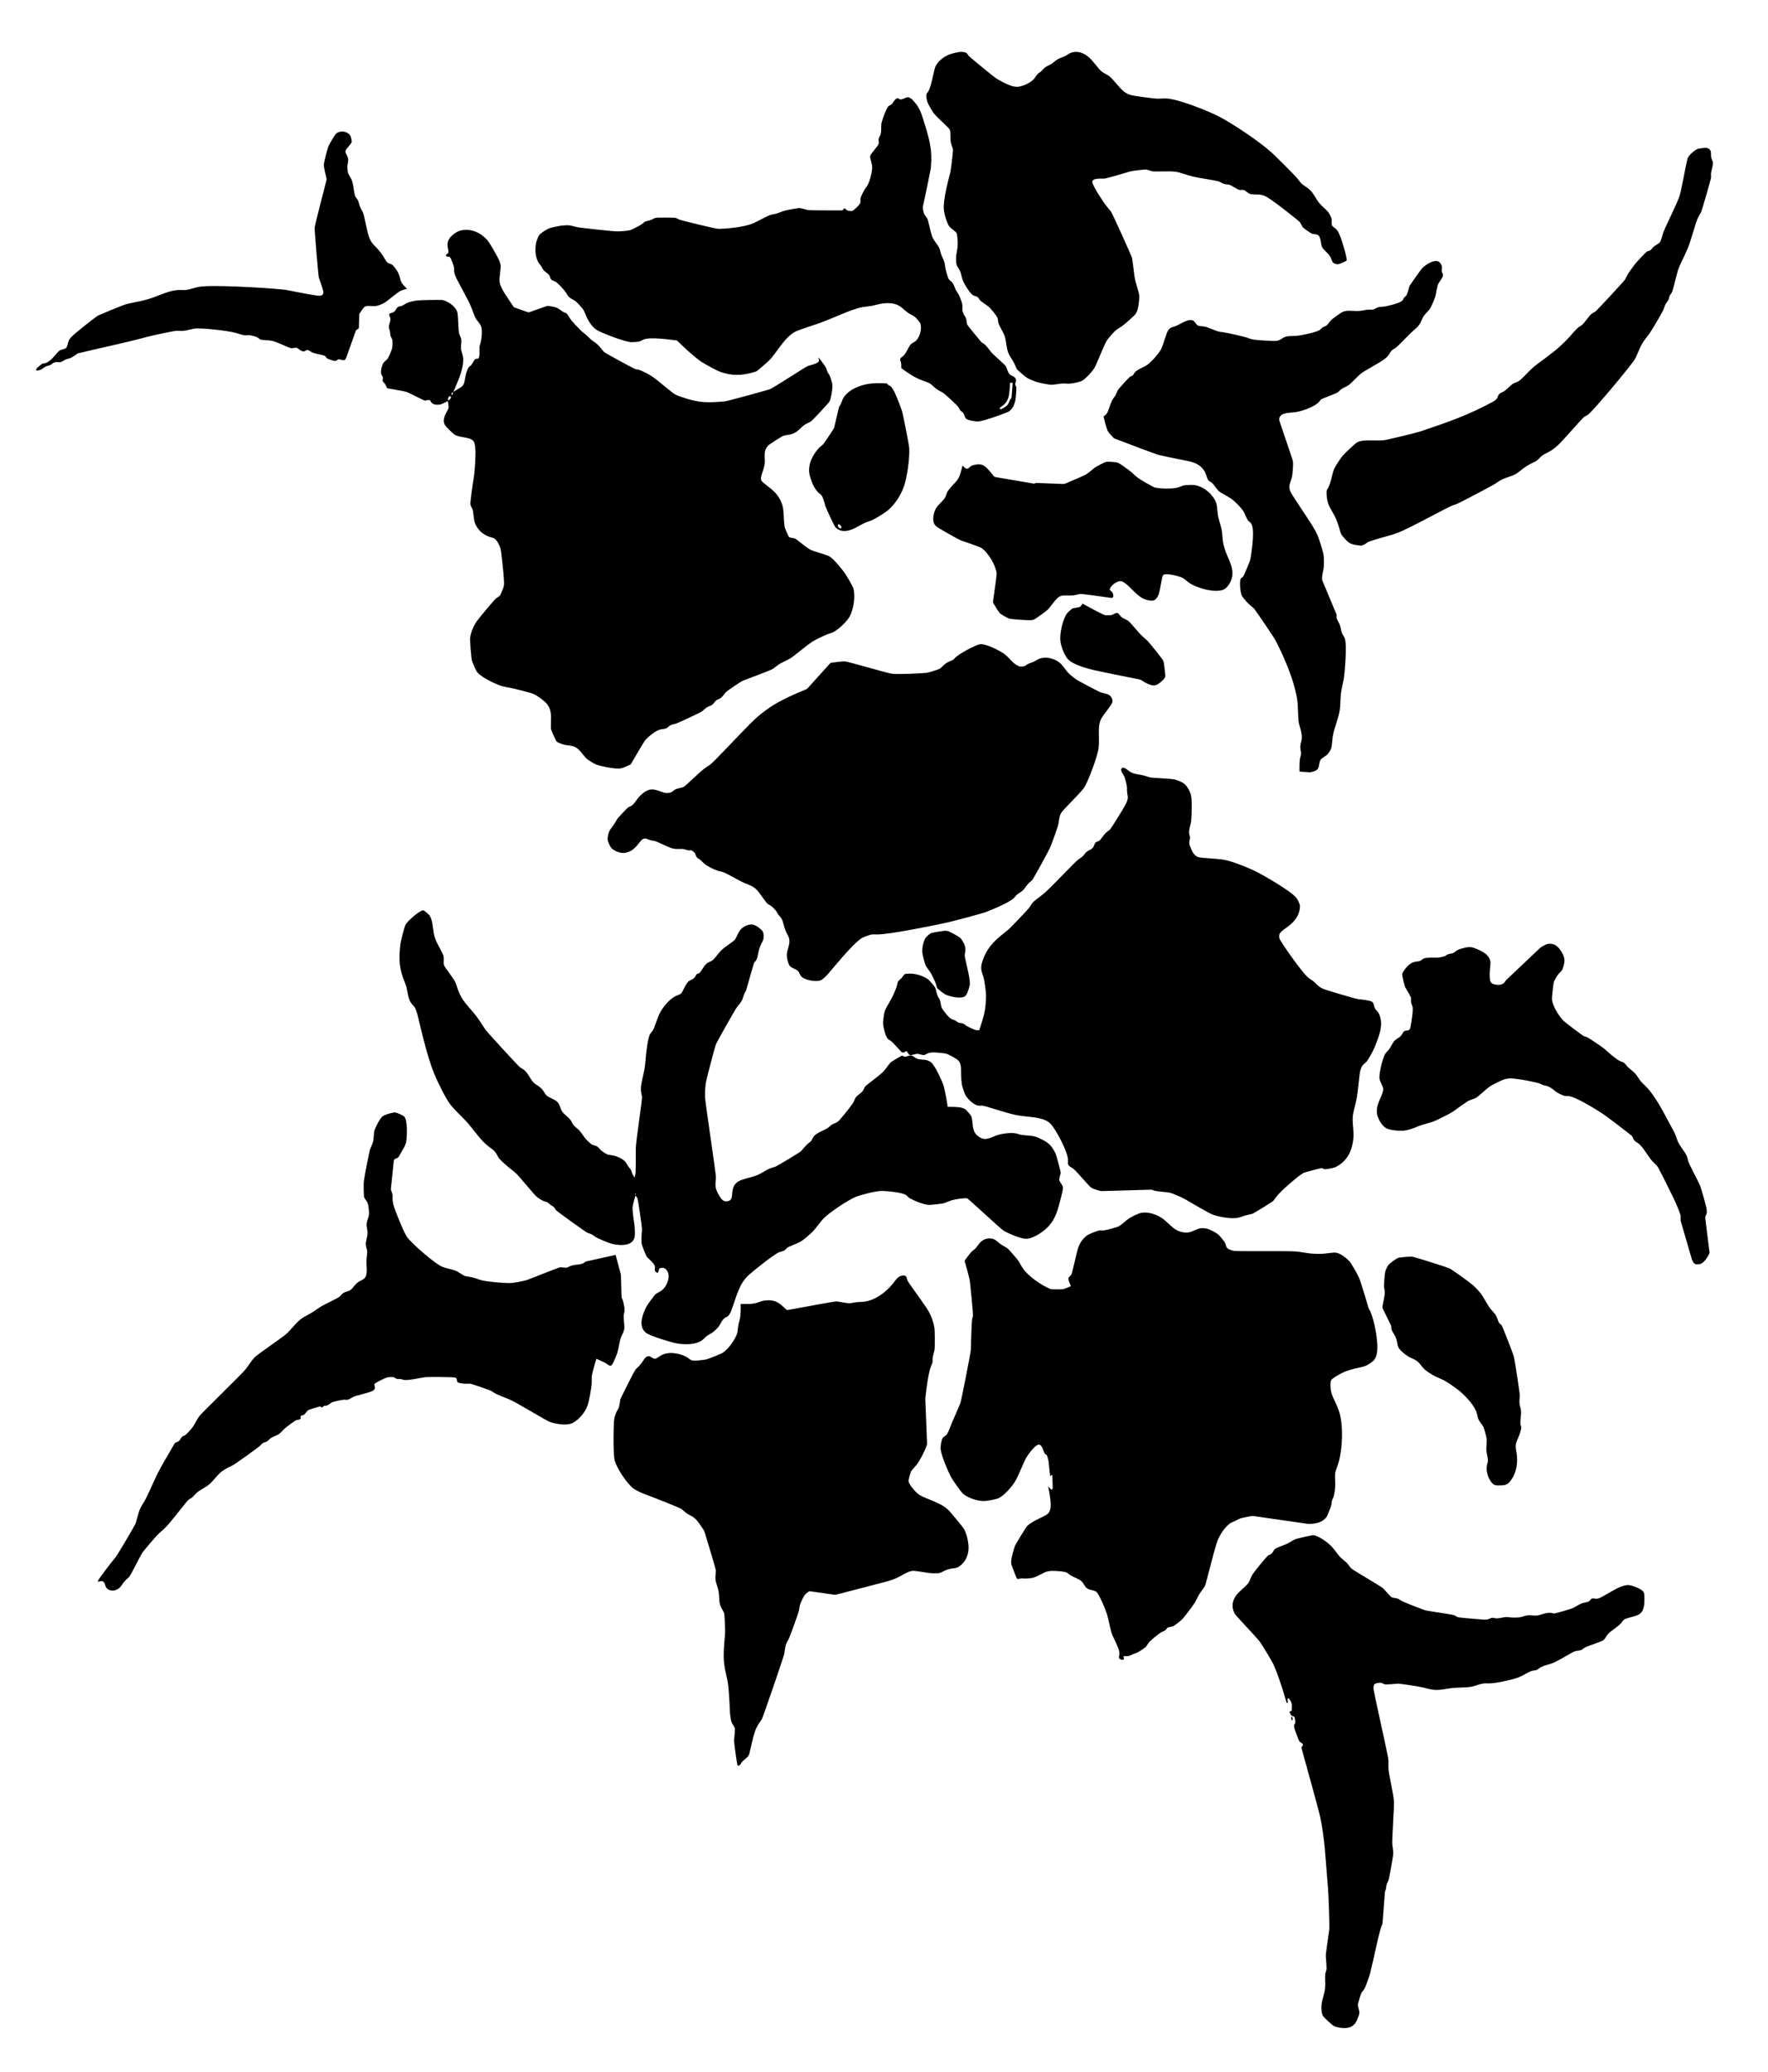 <svg id="Layer_1" xmlns="http://www.w3.org/2000/svg" viewBox="0 0 170.667 200">
    <path d="M93.606 95.114c.026-.108.02-.273 0-.446-.102-.873-.51-2.275-.48-2.485.056-.362.117-.623-.03-.994-.084-.213-.273-.52-.404-.65-.11-.11-.937-.576-1.125-.634-.082-.025-.154-.042-.24-.053-.15-.02-1.303.163-1.447.228-.134.062-.476.36-.545.476-.216.364-.34.973-.3 1.407.026.262.248 1.1.335 1.265.112.212.25.35.402.576.165.247.507.962.583 1.216.042.142.056.248.105.35.04.087.68.59.826.65.393.166 1.396.427 1.828.177.218-.127.362-.548.492-1.083z"/>
    <path d="M33.44 34.48l.923-2.587.28-.21.033-1.245c.003-.114.01-.137.075-.23.397-.577.376-.7.987-.67.185.01.384.022.577 0 .16-.018.7-.232.843-.334.46-.327 1.288-1.04 1.547-1.142.265-.105.585-.186.585-.186s-.325-.294-.498-.552c-.153-.228-.195-.604-.3-.88-.08-.21-.477-.812-.702-.93-.113-.06-.246-.072-.35-.142-.11-.07-.19-.203-.265-.334-.07-.12-.134-.236-.21-.35-.72-1.073-1.06-.958-1.372-1.9-.227-.682-.403-1.936-.562-2.284-.11-.243-.258-.46-.333-.703-.078-.25-.073-.37-.228-.597-.055-.078-.113-.138-.16-.21-.107-.173-.17-.975-.298-1.442-.035-.127-.083-.242-.14-.35-.088-.162-.196-.31-.265-.475-.054-.132-.097-.603-.07-.777.063-.41.15-.55-.053-.963-.102-.21-.17-.284-.123-.446.06-.208.5-.583.59-.833.025-.074-.09-.58-.15-.655-.31-.386-.94-.495-1.353-.158-.097.08-.635.967-.756 1.248-.1.236-.447 1.643-.438 1.786.018.302.158.838.253 1.254.025.11.025.136-.003.246-.386 1.51-1.043 4.02-1.13 4.54-.027.17.354 4.722.407 4.852.182.446.448 1.306.436 1.41-.027.238-.136.3-.386.323-.162.014-1.986-.314-3.094-.545-.75-.156-6.32-.498-8.07-.37-.218.017-.43.04-.647.09-.363.08-.738.23-1.09.263-.195.02-.383 0-.576 0-1.02.01-1.968.547-2.975.862-.705.22-1.428.322-2.145.492-.268.064-2.66 1.038-2.847 1.16-.19.123-2.09 1.59-2.496 2.02-.11.118-.202.235-.264.388-.106.265-.11.552-.264.685-.13.113-.37.12-.562.21-.18.086-.507.54-.79.825-.106.108-.413.35-.58.407-.104.033-.208.023-.317.052-.093.025-.56.426-.598.515-.03.066-.035.124 0 .153.042.035.333-.02.457-.088.185-.1.318-.248.492-.316.11-.044.24-.054.35-.105.285-.13.285-.267.598-.298.152-.015.304.033.446 0 .17-.04.327-.193.503-.264.11-.044.227-.055.342-.092.18-.06.357-.18.528-.29.054-.033.108-.066.153-.112.06-.062.078-.07.19-.098 2.217-.54 4.412-.98 6.66-1.587.664-.18 2.602-.578 2.823-.58.232-.004.45.017.668 0 .344-.03.69-.155 1.06-.212.55-.085 3.167.186 3.988.422.32.092.67.233.982.23.09-.002.17-.017.263-.02.155-.002.696.14.818.216.107.067.168.14.258.19.18.094.753.057 1.213.157.458.1 1.643.707 1.832.703.19-.004.37-.084.516-.035.165.056.448.415.734.328.15-.046.156-.148.332-.116.117.02.225.128.372.205.314.165 1.14.257 1.29.375.075.057.095.135.177.21.074.07.7.28.79.265.06-.01.107-.03.153-.063.044-.03.086-.072.142-.088.167-.047.46.122.596.065.045-.018.075-.06.104-.1.044-.055.053-.073.09-.18z"/>
    <path d="M72.042 95.53l.72-2.497c.033-.11.043-.128.108-.185.29-.255.286-.814.42-1.237.233-.736.47-.767.422-1.35-.027-.326-.106-.427-.457-.705-.422-.334-.787-.422-1.34-.148-.202.1-.398.274-.54.482-.184.267-.25.57-.422.807-.153.21-.908.632-1.336 1.054-.323.32-.623.808-.86.968-.194.13-.424.18-.6.35-.25.248-.526.812-.667.88-.086.04-.185.05-.246.105-.06.055-.082.157-.14.246-.075.113-.224.217-.352.28-.09.044-.17.072-.246.123-.1.068-.324.386-.422.598-.113.245-.26.54-.35.616-.11.092-.258.13-.413.194-.67.28-1.352 1.12-1.66 1.757-.26.532-.484 1.392-.65 1.617-.082.11-.18.203-.247.316-.24.405-.39 1.872-.404 2.04-.044.46-.07.9-.142 1.335-.088.53-.383 1.517-.352 2.06.013.223.07.423.105.64.042.258-.592 4.32-.597 4.954-.006.755.01 2.258-.035 2.48-.036.18-.083.37-.083.37s-.11-.155-.177-.286c-.113-.218-.114-.374-.2-.503-.038-.055-.09-.107-.14-.166-.13-.158-.23-.376-.348-.532-.236-.31-.788-.563-1.23-.65-.173-.034-.332-.04-.492-.088-.146-.042-.544-.294-.668-.422-.215-.222-.275-.34-.492-.422-.115-.043-.237-.06-.35-.105-.106-.042-.593-.505-.722-.685-.195-.274-.398-.584-.598-.773-.173-.164-.382-.298-.507-.473-.087-.122-.134-.264-.216-.392-.198-.31-.653-.577-.858-.893-.17-.26-.204-.58-.37-.81-.09-.124-.25-.245-.42-.333-.24-.123-.588-.275-.704-.387-.136-.13-.213-.31-.333-.478-.09-.125-.205-.244-.327-.34-.19-.15-.4-.25-.57-.412-.26-.242-.453-.677-.7-.99-.21-.267-.356-.336-.636-.504-.127-.076-3.188-3.41-3.34-3.638-.346-.52-.652-1.02-1.018-1.476-.686-.853-1.26-1.313-1.635-2.373-.09-.25-.145-.5-.264-.74-.256-.517-1.04-1.447-1.09-1.65-.065-.276.017-.55-.034-.845-.044-.257-.568-1.085-.79-1.652-.078-.195-.124-.388-.16-.598-.124-.742-.1-1.188-.403-1.687-.067-.11-.526-.49-.597-.493-.375-.02-1.523 1.036-1.723 1.372-.08.132-.454 1.554-.492 1.863-.132 1.082-.17 2.055.212 3.163.13.373.3.723.387 1.09.107.454.142 1.026.42 1.44.103.152.247.273.352.423.09.13.242.556.316.88.295 1.282.92 3.913 1.53 5.43.364.906 1.142 2.482 1.598 3.074.44.572 1.092 1.13 1.634 1.74.685.77 1.283 1.74 2.11 2.355.294.22.47.315.65.58.105.157.175.33.28.492.092.142.805.798 1.154 1.062.15.113.29.22.427.343.476.424 1.695 2 2.11 2.355.188.162.524.364.703.422.113.037.232.06.334.123.1.06.183.16.28.228.076.054.16.09.23.142.126.092.204.23.298.37.07.1 2.888 2.133 3.023 2.178.148.05.29.088.422.158.124.066.24.16.363.247.166.116 1.28.588 1.535.65.886.215 2.075.254 2.25-.685.036-.194.012-.95-.04-1.234-.096-.535-.195-1.424-.17-1.593.07-.497.29-1.147.29-1.147s.098.142.184.283c.056.09.457 2.86.44 3.03-.05.457-.07 1.05-.036 1.335.02.167.422 1.187.51 1.293.073.09.747.65.773.914.02.203-.09.397.122.562.053.04.117.056.153.035.085-.05.077-.292.164-.388.06-.068.313-.094.398-.07.262.072.45.404.48.675.065.57-.307 1.24-.668 1.504-.184.135-.394.22-.58.352-.108.076-.83 1.07-.93 1.283-.38.788-.737 1.835-.036 2.425.454.383 2.68.985 2.847 1.02.84.172 2.1.214 2.743-.388.075-.07.135-.144.21-.21.163-.144.39-.254.6-.388.188-.12.583-.496.684-.65.18-.274.3-.637.615-.826.083-.05.172-.078.246-.14.078-.066.14-.17.197-.262.06-.097.07-.12.11-.227.593-1.616.748-2.542 1.644-3.432.19-.19 2.513-2.097 3.04-2.267.178-.057.367-.086.49-.175.08-.057.136-.14.212-.21.168-.158.847-.37 1.248-.58.373-.197 1.05-.802 1.283-1.055.36-.388.636-.828.984-1.195.64-.673 2.475-1.846 3.163-2.126.355-.146 1.743-.526 2.42-.556.315-.014 2.054.116 2.43.414.08.062.137.14.212.21.098.093.824.434 1.125.528.288.09.53.162.808.193.187.02 1.358-.114 1.535-.177.21-.074.393-.168.615-.24.487-.156 1.332-.255 1.564-.217.13.022 3.06 2.8 3.56 3.146.083.057 1.59.818 2.238.756.74-.07 1.688-.78 2.067-1.195.704-.773.902-1.586 1.23-2.882.047-.184.188-.7.158-.9-.034-.222-.292-.47-.35-.688-.026-.09.086-.428.14-.682.02-.092-.42-1.736-.51-1.912-.367-.714-.642-1.015-1.397-1.368-.192-.09-.383-.185-.598-.243-.46-.124-1.033-.08-1.467-.2-.098-.026-.19-.062-.287-.087-.52-.134-1.51.018-1.98.198-.767.293-1.114.56-1.81-.004-.168-.137-.277-.304-.35-.527-.14-.424-.098-.98-.228-1.318-.046-.12-.455-.604-.58-.686-.14-.093-.355-.167-.562-.193-.418-.053-1.137-.044-1.137-.044s-.214-1.435-.427-2.134c-.064-.208-.755-1.81-1.178-2.162-.113-.094-.263-.17-.422-.21-.305-.08-.66-.03-.914-.142-.46-.2-.42-.4-.862-.274-.116.033-.24.084-.333.08-.105-.003-.174-.076-.263-.104-.053-.017-1.05.58-1.142.685-.286.323-.438.623-.72.896-.504.488-1.636 1.263-1.74 1.442-.084.142-.127.293-.23.422-.15.19-.433.33-.597.527-.123.15-.18.33-.267.515-.087.183-.827 1.127-1.24 1.602-.107.125-.205.243-.337.327-.165.105-.385.156-.545.264-.097.065-.172.15-.264.228-.344.288-1.197.527-1.458.897-.092.13-.142.295-.246.422-.077.094-.185.167-.282.248-.264.218-.456.493-.7.752-.11.114-2.353 1.465-2.515 1.513-.156.046-.306.082-.457.14-.363.142-.73.417-1.125.6-1.043.48-2.223.345-2.477 1.387-.15.614.054 1.118-.56 1.195-.404.05-.62-.28-.83-.668-.365-.68-.307-.84-.245-1.608.027-.334-1.04-7.2-1.054-7.845-.01-.433.018-.84.07-1.257.04-.32.852-3.433.984-3.772.108-.276 1.845-3.353 2.003-3.55.206-.25.458-.574.546-.772.007-.016.172-.587.29-.755.055-.082.065-.103.096-.212zm-10.667 19.7v.07h-.07v-.07h.07z"/>
    <path d="M78.312 153.63l2.192.315c.113.016.138.015.248-.013 1.445-.365 2.978-.788 4.326-1.125.474-.118 1.06-.287 1.384-.432.66-.297 1.153-.68 1.62-.732.175-.02 1.063.12 1.614.21.243.04.905.033 1.037-.01.24-.08.447-.24.73-.323.665-.197.756-.065 1.09-.28.73-.476 1.01-1.293.936-2.084-.056-.583-.208-1.158-.446-1.573-.124-.215-1.373-1.718-1.56-1.877-.26-.22-.516-.39-.806-.53-1.646-.793-1.876-.572-2.695-1.653-.132-.174-.255-.395-.28-.534-.02-.097.19-.872.263-.978.146-.213.333-.378.51-.598.313-.39.766-1.276.976-1.86.04-.107.042-.132.038-.246l-.166-4.172c-.005-.114-.003-.14.01-.252.088-.72.27-2.378.565-3.066.048-.115.105-.223.122-.328.014-.088 0-.173 0-.263 0-.2.12-.585.193-.92.04-.19.036-1.85-.008-2.1-.105-.603-.318-1.27-.766-1.943-.618-.93-1.83-2.535-1.862-2.706-.047-.25-.11-.497-.482-.422-.443.09-.594.393-.942.826-.647.805-1.654 1.485-2.46 1.652-.42.087-.863.058-1.23.123-.125.022-.242.055-.36.07-.27.036-.853-.116-1.338-.176-.144-.017-3.125.54-4.685.825-.11.02-.132.014-.214-.066-.623-.614-1.01-.872-1.663-.865-.22.002-.488.023-.703.088-.132.04-.245.097-.387.14-.154.05-.343.082-.518.106-.113.015-.138.017-.252.017h-.847s.024.723-.035 1.195c-.045.372-.143.588-.192.88-.1.593-.037.647-.21 1.018-.305.65-.822 1.294-1.284 1.617-.154.107-1.406.61-1.617.65-.267.05-1.158.167-1.378.088-.156-.055-.273-.178-.43-.277-.506-.323-1.273-.466-1.756-.426-.22.02-.49.075-.655.158-.287.144-.59.406-.716.395-.298-.025-.4-.308-.715-.237-.226.05-.37.362-.61.685-.182.244-.364.394-.545.58-.1.102-1.455 2.782-1.476 2.917-.05.312-.105.706-.177.844-.027.052-.06.1-.09.15-.118.194-.255.557-.314.833-.077.354-.126 3.43.034 4.025.208.774 1.163 2.22 1.808 2.72.168.132.73.413 1.084.543 1.182.433 3.465 1.357 3.575 1.447.157.128.288.268.458.387.21.146.482.258.703.42.36.265.617.698.897 1.108.042.062.086.125.115.194.04.094.047.117.08.226.36 1.2 1.055 3.465 1.053 3.61-.004.305-.072.577-.035.876.043.346.227.728.3 1.14.073.424.026.88.14 1.264.04.132.097.255.158.37.08.15.166.285.228.438.048.118.125 1.674.098 1.985-.085.987-.203 2.06-.08 3 .077.587.248 1.16.35 1.764.073.423.158 1.74.188 2.628.014.395.1 1 .164 1.15.096.228.253.393.316.592.036.112-.024.684-.07 1.17-.017.18.28 2.327.334 2.404.04.06.14.056.23-.018.058-.05.09-.133.14-.21.165-.26.537-.454.685-.686.056-.086.08-.178.106-.28.163-.654.378-1.824.668-2.426.14-.29.338-.554.527-.844.094-.143 2.138-6.108 2.163-6.31.04-.335.094-.727.176-.93.054-.14.13-.263.21-.404.128-.23 1.004-2.65 1.037-2.865.024-.158.035-.3.07-.457.042-.186.366-.87.475-1.002.092-.11.19-.196.316-.28.038-.026.078-.052.12-.067.063-.016.082-.016.194 0z"/>
    <path d="M60 125.18l-.066-2.147-.51-1.89-2.776.615c-.11.025-.13.034-.2.094-.322.286-.878.17-1.364.355-.135.05-.246.127-.363.158-.13.035-.384-.016-.592-.035-.16-.015-2.167.833-3.297 1.248-.23.085-1.302.28-1.558.282-.697.01-2.327-.132-2.835-.282-.377-.11-.646-.246-1.09-.316-.15-.024-.29-.03-.422-.07-.28-.083-.52-.31-.808-.457-.36-.185-.944-.267-1.37-.422-.767-.278-3.106-2.378-3.463-2.9-.316-.46-1.125-2.5-1.248-2.9-.08-.26-.142-.546-.14-.778 0-.114.012-.23 0-.342-.01-.08-.073-.335-.126-.433-.046-.084-.05-.106-.038-.22l.273-2.618c.012-.113.017-.13.05-.172.023-.03.053-.057.086-.077.08-.05.176-.06.247-.105.084-.054.135-.156.193-.264.354-.65.557-.873.633-1.336.087-.534.13-2.075-.21-2.39-.153-.14-.707-.37-.862-.387-.185-.02-.988.19-1.23.388-.29.24-.74 1.21-.772 1.353-.083.355-.045.705-.123 1.038-.058.248-.18.486-.28.738-.085.21-.534 2.48-.616 3.116-.037.278-.01 1.496.034 1.583.093.184.247.327.334.538.072.175.16.875.123 1.137-.034.24-.167.488-.21.737-.025.144-.02.29 0 .432.023.168.067.334.07.505.012.57-.244.862-.14 1.372.027.138.084.263.104.4.028.193-.026.45-.05.69-.096.935.244 1.775-.372 2.108-.364.197-.476.207-.808.598-.14.165-.28.354-.422.44-.194.117-.454.133-.633.245-.13.082-.218.215-.334.333-.172.174-1.282.654-1.903 1.025-.228.137-.425.294-.646.435-.77.494-.964.472-1.494.967-.372.348-.685.773-1.072 1.142-.42.4-2.858 2.03-3.127 2.32-.326.348-.557.746-.86 1.14-.36.467-4.324 4.29-4.518 4.588-.193.297-.336.595-.545.93-.12.193-.688.813-.79.862-.1.048-.204.072-.282.14-.118.105-.18.313-.316.423-.07.057-.162.088-.25.117-.107.037-.126.052-.183.15-.556.958-1.333 2.267-1.637 2.89-.46.94-.94 2.13-1.323 2.765-.122.203-.252.394-.35.598-.115.235-.287.93-.423 1.406-.046.16-1.758 3.063-1.92 3.254-.47.557-1.652 2.13-1.7 2.264-.09.25.03.102.3.07.08-.01.215.054.26.122.093.136.117.37.213.51.203.3.634.35.93.23.462-.188.492-.398.774-.757.143-.182.33-.323.492-.492.19-.196.807-1.504 1.248-2.284.11-.194 1.375-1.68 1.617-1.898.316-.285.634-.552.932-.896.693-.8 1.83-2.326 2.003-2.425.082-.047.167-.084.246-.14.157-.113.296-.303.458-.458.303-.29.806-.502 1.177-.792.41-.32.775-.884 1.213-1.248.35-.29.752-.462 1.16-.668.24-.122 2.523-1.765 2.636-1.898.067-.08.128-.158.21-.21.123-.08.295-.1.423-.177.105-.062.18-.16.28-.246.14-.117.328-.212.493-.28.39-.16.41-.16.86-.648.15-.163 1.083-.85 1.188-.875.174-.04.405-.052.435-.173.016-.064-.024-.163-.003-.217.02-.053.152-.063.248-.095.145-.048.265-.276.434-.453.06-.064 1.158-.408 1.212-.38.036.018.142.1.206.08.045-.014.066-.082.107-.118.06-.052.183-.033.284-.046.105-.014.332-.19.512-.31.098-.065 1.032-.272 1.188-.264.125.007.238.023.347 0 .158-.034.31-.15.48-.24.325-.176 1.243-.34 1.78-.55.24-.096.398-.2.362-.42-.042-.257-.108-.278.06-.39.26-.174.894-.483 1.14-.555.145-.043.575-.046.656-.004.097.05.183.134.29.155.086.017.187-.01.29 0 .114.01.23.065.345.09.09.018.174.018.26.015.553-.02 1.15-.18 1.8-.273.273-.04 2.65-.017 2.84.027.083.02.16.04.2.105.052.088.03.258.093.34.067.086.48.14.635.152.202.015.375-.006.566 0 .143.005 1.953.627 2.096.72.073.05.14.096.21.142.406.255 1.006.436 1.565.685.735.328 3.54 2.053 3.884 2.163.594.19 1.613.372 2.166.083.67-.35 1.238-1.093 1.454-1.735.106-.315.382-1.706.387-2.19.002-.173-.018-.325 0-.533.038-.435.444-1.736.444-1.736s.41.176.665.296c.137.064.23.112.316.176.257.19.39.284.528.105.107-.14.445-.905.527-1.195.156-.553.193-1.07.35-1.476.102-.258.252-.47.3-.75.062-.363-.097-1.068-.035-1.443.02-.115.058-.213.07-.337.024-.24-.076-.714-.158-.984-.018-.058-.04-.122-.073-.176-.04-.072-.046-.092-.05-.206z"/>
    <path d="M133.457 185.647l.227-2.946c.01-.113.014-.134.055-.215.03-.06.048-.127.06-.19.016-.097.015-.187.034-.282.037-.187.128-.338.188-.467.07-.15.45-2.243.462-2.543.015-.39-.017-.42-.08-.936-.055-.453.197-3.587.15-4.233-.06-.782-.504-2.57-.526-3.138-.01-.264.01-.514 0-.787-.013-.412-1.45-6.616-1.44-6.926.008-.33.025-.445.385-.513.41-.077.423.03.704.124.11.037.776-.026 1.25-.063.186-.013 2.13.283 2.486.38.648.176 1.024.268 1.658.203.367-.037.755-.125 1.148-.164.624-.063 1.362-.024 1.846-.128.43-.093.833-.286 1.22-.316.152-.012.302 0 .46 0 .783-.005 2.58-.426 3.08-.685.363-.188.886-.49 1.053-.526.17-.037.35-.036.492-.105.077-.04.143-.1.224-.156.12-.082.27-.153.42-.21.305-.116.6-.17.893-.29.677-.278 1.884-1.075 2.153-1.137.232-.053.464-.053.633-.14.087-.046.157-.116.246-.177.27-.186 1.634-.583 1.827-.738.2-.16.258-.376.457-.598.3-.333.915-.678 1.214-1.004.14-.15.21-.298.362-.406.204-.143.982-.274 1.344-.448.582-.28.615-1.01.594-1.787-.01-.387-.066-.474-.387-.68-.19-.12-.738-.36-1.11-.403-.23-.027-.59.08-.787.158-.55.215-1.33.73-1.898 1.02-.144.072-.28.132-.422.14-.173.01-.355-.062-.47-.018-.105.04-.153.182-.268.264-.102.073-.408.115-.633.177-.195.054-.56.278-.88.457-.162.09-1.784.56-1.88.545-.108-.02-.192-.06-.315-.07-.18-.017-.478.035-.72.104-.218.062-.4.136-.6.158-.287.032-.61-.045-.89-.018-.25.025-.468.133-.742.186-.224.043-.746.046-1.035.006-.078-.01-.15-.024-.23-.026-.3-.008-.7.144-1.02.125-.175-.01-.327-.07-.457-.045-.096.02-.18.085-.3.123-.087.028-.194.04-.294.046-.115.005-.14.004-.254-.005-.812-.068-2.317-.182-2.433-.236-.103-.05-.19-.108-.288-.16-.208-.107-1.772-.3-2.77-.48-.21-.038-2.2-.826-2.38-.942-.11-.073-.218-.148-.333-.193-.2-.08-.42-.07-.598-.14-.095-.04-.51-.526-.808-.845-.19-.203-2.97-1.785-3.128-1.968-.13-.152-.228-.322-.37-.475-.172-.185-.41-.345-.612-.543-.34-.332-.587-.773-.9-1.09-.455-.466-1.3-1.03-1.738-1.073-.133-.012-1.64.327-1.793.405-.32.163-.583.362-.914.492-.354.14-.944.36-1.018.44-.135.14-.198.345-.334.456-.083.068-.194.1-.3.158-.155.087-1.407 1.617-1.577 1.93-.13.24-.195.5-.337.725-.18.284-.906.818-1.177 1.195-.422.585-.468 1.155-.158 1.757.13.25 1.592 1.726 2.39 2.67.175.208 1.205 1.907 1.353 2.233.242.53.573 1.425.827 2.232.207.66.46 1.51.46 1.51s.04 0 .065-.016c.073-.045.005-.227.01-.337.004-.097.052-.114.093-.104.06.013.28.358.302.468.06.314 0 .762 0 .762s-.108 0-.158.018c-.1.037.074.357.157.42.087.07.205.058.267.124.028.03.127.448.084.586-.02.064-.068.123-.09.18-.078.204.14.696.233.97.095.276.22.6.3.672.082.077.31.153.297.316-.005.056-.053.11-.092.155-.053.062-.056.08-.026.19.608 2.21 1.652 5.942 1.797 6.637.466 2.24.486 3.912.745 6.83.065.735.16 3.737.126 3.993-.114.85-.35 2.322-.337 2.555.025.473.095 1.166.06 1.327-.024.11-.068.208-.094.32-.08.34.01.904-.035 1.42-.053.602-.305 1.184-.35 1.67-.034.358.015.848.157 1.07.093.143.86.857 1.002.93.467.244 1.37.345 1.827.018.327-.235.424-.488.58-.914.04-.106.076-.2.088-.295.03-.244-.115-.52-.14-.823-.01-.112.29-1.093.368-1.202.082-.115.168-.203.246-.316.096-.142.46-1.118.56-1.512.387-1.498.716-3.314 1.047-4.4.025-.08.05-.16.09-.234.054-.1.06-.124.07-.237z"/>
    <polygon points="124.677 166.055 124.783 166.055 124.748 165.738 124.642 165.738 124.642 165.984 124.677 165.984 124.677 166.055"/>
    <path d="M106.477 114.98l4.6-.133c.114-.003.13 0 .176.028.033.02.07.034.108.046.413.13 1.06.12 1.577.22.2.04 1.125.433 1.406.6.868.51 2.404 1.392 2.67 1.493.582.22 1.82.48 2.532.316.228-.054.45-.15.667-.212.22-.064.44-.096.668-.158.143-.04 1.954-1.163 2.04-1.265.114-.138.202-.277.315-.422.454-.58 2.064-1.96 2.566-2.25.14-.08 1.717-.498 1.794-.474.098.03.18.08.28.104.1.024.87-.122 1.02-.193.783-.37 1.328-1.034 1.564-1.844.16-.55.22-.922.193-1.525-.02-.506-.104-1.003-.07-1.49.04-.525.283-1.23.398-1.89.154-.89.23-2.295.346-2.638.18-.533.27-.506.574-.784.103-.094.637-1.026.753-1.315.436-1.074.93-2.23.497-3.238-.034-.08-.073-.156-.123-.228-.098-.14-.242-.265-.316-.422-.16-.338-.05-.474-.3-.615-.25-.142-1.115-.214-1.335-.246-.295-.043-3.088-.866-3.34-.984-.148-.07-.286-.14-.42-.246-.19-.146-.37-.36-.563-.51-.128-.1-.262-.174-.387-.264-.657-.474-2.745-3.542-2.83-3.778-.265-.743.43-.83 1.196-1.563.45-.43.722-.955.754-1.545.003-.05.004-.098 0-.148-.01-.122-.222-.577-.334-.717-.61-.766-3.604-2.41-3.814-2.513-.625-.31-2.38-1.067-3.27-1.195-.817-.118-2.218-.154-2.424-.246-.373-.167-.556-.488-.738-.967-.056-.148-.11-.29-.105-.44.003-.18.088-.37.07-.536-.01-.09-.05-.172-.07-.264-.077-.34.12-.93.175-1.204.014-.07.146-1.938-.018-2.583-.12-.47-.432-.948-.72-1.142-.18-.12-.61-.3-.845-.35-.556-.123-2.132-.125-2.478-.228-.124-.037-.24-.085-.37-.123-.56-.167-1.102-.135-1.53-.443-.192-.137-.68-.598-.788-.18-.044.17.26.6.3.675.08.154.262.9.263 1.077 0 .11-.01.216 0 .328.03.443.14.563.017.95-.042.13-.108.254-.176.386-.227.444-1.39 2.305-1.5 2.4-.178.154-.37.267-.525.458-.167.206-.404.566-.502.62-.184.1-.29.068-.39.213-.07.105-.105.27-.175.387-.05.082-.115.14-.193.193-.153.1-.353.176-.492.3-.11.097-.182.224-.28.333-.13.142-.308.252-.48.374-.358.253-2.58 2.65-3.264 3.228-.867.73-1.112.753-1.428 1.357-.072.137-1.87 2.033-2.104 2.216-1.063.84-1.847 1.458-2.34 2.684-.36.9-.28 1.13-.023 1.87.073.208.247 1.416.248 1.718.002.56-.05 1.29-.19 1.86-.152.628-.467 1.546-.467 1.546s-.152.01-.288 0c-.116-.006-.873-.353-1.004-.46-.093-.074-.185-.15-.295-.19-.147-.05-.324-.04-.458-.104-.08-.04-.145-.105-.224-.154-.13-.08-.295-.112-.43-.184-.28-.147-.876-.918-.946-1.12-.078-.228-.067-.486-.158-.704-.05-.12-.133-.23-.193-.352-.123-.25-.15-.55-.245-.808-.044-.12-.555-.734-.685-.826-.54-.377-1.335-.638-2.11-.545-.264.032-.213.125-.49.44-.104.115-.23.19-.3.298-.075.115-.09.267-.123.423-.044.208-.395 1.017-.58 1.336-.23.396-.49.833-.598 1.124-.067.18-.175 1.01-.16 1.213.02.237.2 1.208.493 1.476.07.065.16.104.246.158.146.093.668.68.99 1.033.078.084.093.094.145.1.04.004.08 0 .118-.007.132-.03.196-.123.252-.128.09-.007.18.31.345.386.117.055.495-.14.8-.118.14.01.44.153.607.105.054-.014.104-.05.157-.078.164-.092.353-.14.543-.167.18-.027 1.235.065 1.42.123.207.065.977.488 1.09.598.5.488.218 1.03.404 2.373.03.216.273.918.37 1.07.235.37.754.89 1.206.968.126.022.238.002.364 0 .25-.004 2.113.655 3.21.896 1.098.24 2.524.134 3.294.752.54.432 1.796 2.83 1.802 3.588.002.26-.046.41.088.563.092.105.258.182.415.29.283.195 1.5 1.68 1.746 1.836.184.116.372.16.633.246.077.025.16.055.246.068.112.014.138.015.25.012z"/>
    <path d="M108.486 160.04l-.047-.17s.282.03.48 0c.176-.028.324-.134.468-.194.086-.036.183-.057.28-.088.15-.047.862-.508.95-.615.122-.148.196-.306.316-.457.08-.1.89-.803 1.213-.967.13-.067.278-.113.37-.194.073-.066.11-.155.175-.21.074-.064.336-.095.527-.142.1-.025.786-.556.93-.72.37-.424 1.068-1.354 1.222-1.63.16-.284.295-.587.455-.84.15-.237.322-.43.467-.66.132-.208.808-3.17 1.213-4.357.172-.506.773-1.518 1.384-1.824.097-.048.204-.082.304-.127.15-.067.286-.16.44-.228.196-.088.757-.18 1.14-.257.112-.02.137-.022.25-.005l5.12.737c.113.016.138.018.252.017.7-.005 1.274-.178 1.637-.633.09-.114.47-1.058.492-1.23.02-.147.026-.29.07-.422.028-.083.07-.162.105-.246.143-.35.2-1.006.193-1.354-.005-.36-.042-.798 0-1.038.045-.254.155-.49.243-.745.492-1.436.568-4.025.09-5.3-.463-1.243-.844-1.53-.79-2.59.014-.28.048-.355.28-.52.356-.25.9-.552 1.284-.685 1.404-.486 1.607-.208 2.496-.914.413-.33.478-.932.463-1.546-.023-.866-.29-2.335-.64-3.2-.03-.074-.063-.148-.108-.215-.06-.09-.07-.112-.104-.22-.294-.97-.704-2.38-.912-2.903-.108-.27-.76-1.394-.896-1.547-.335-.373-.905-.82-1.35-.88-.19-.025-.708.058-1.127.1-.34.036-1.016.022-1.433-.03-.417-.05-.79-.13-1.21-.175-.72-.08-5.67.006-6.085-.07-.215-.04-.575-.15-.692-.35-.047-.082-.054-.184-.088-.282-.108-.315-.628-.873-.738-.967-.147-.126-.786-.463-.967-.51-.21-.056-.52-.1-.72-.07-.34.05-.722.303-1.077.386-.43.1-1-.043-1.383-.3-.43-.286-.857-.804-1.3-1.09-.685-.437-1.565-.65-2.18-.42-.296.11-.706.306-.983.49-.384.258-.617.546-.984.757-.143.082-1.27.384-1.44.387-.14.002-.263-.01-.4 0-.147.01-.996.336-1.147.44-.434.295-.78.762-.943 1.326-.232.798-.553 2.432-.65 2.525-.12.115-.27.27-.27.338.004.243.244.753.244.753s-.395.177-.715.28c-.13.04-1.13.04-1.24 0-.838-.323-2.225-1.256-2.76-2.12-.102-.165-.19-.34-.292-.518-.112-.194-.99-1.208-1.125-1.3-.213-.145-.438-.244-.65-.404-.52-.39-.626-.583-1.16-.545-.316.022-.6.157-.844.422-.186.203-.328.472-.516.627-.066.054-.137.095-.206.15-.147.114-.464.558-.683.848-.07.09-.073.113-.042.223.16.553.305 1.068.446 1.667.07.302.364 3.43.333 3.55-.02.085-.048.162-.07.246-.05.19-.116 1.926-.14 3.04-.006.248-.918 4.9-1.003 5.115-.33.833-.738 1.648-1.054 2.497-.084.226-.222.51-.316.598-.104.097-.243.155-.316.246-.16.2-.248.896-.228 1.09.07.68.773 2.286 1.002 2.707.168.31.966 1.43 1.125 1.582.458.433 1.498.795 2.19.737.38-.032 1.088-.18 1.272-.264.538-.243 1.315-1.135 1.6-1.617.407-.69.823-1.89 1.14-2.39.22-.345.977-1.408 1.3-1.125.058.05.125.13.177.23.15.285.16.542.33.665.035.026.072.04.103.063.055.042.172.47.2.73.065.615.135 1.38.15 1.32.004-.017.072-.104.15-.107h.052l.035 1.255-.1.18-.34-.346s.18.862.23 1.45c.05.6-.024.985-.282 1.205-.15.128-.695.392-1.054.562-.292.14-.744.43-.896.58-.125.122-1.095 1.69-1.195 1.933-.126.305-.42 1.293-.37 1.722.023.18.4 1.09.51 1.37.024.058.043.1.112.106.135.015.47-.07.47-.07v.035s.2.002.365 0c.3-.004.624-.054.794-.123.908-.37.967-.593 1.67-.615.213-.007 1.19.02 1.46.176.07.042.135.104.21.16.334.247.937.43 1.16.632.32.29.31.588.668.773.232.12.564.13.758.25.294.178.933 1.74 1.07 2.193.194.647.285 1.39.526 2.04.023.06.654 1.282.668 1.65.013.35-.11.505.035.616.08.062.268.115.33.088.027-.012.046-.036.065-.06.02-.032.022-.044 0-.12z"/>
    <path d="M133.485 126.334l.768 1.576c.05.102.055.124.053.22-.01.374.25.553.442 1.02.13.31.12.645.233.9.118.262.623.702.98.91.28.16.578.252.81.422.284.21.465.538.737.808.15.148.732.53 1.02.668.307.148.615.27.913.422.277.14 1.2.782 1.494 1.037.593.515 1.43 1.39 1.634 2.144.045.166.064.337.123.493.105.275.33.505.493.773.078.128.333 1.085.334 1.253.002.385-.075.772-.023 1.172.04.313.16.635.13.914-.018.162-.086.31-.106.48-.064.535.13 1.107.404 1.488.305.423.478.368 1.11.35.457-.01.697-.248 1-.772.38-.66.492-1.497.368-2.334-.06-.398-.145-.572-.035-1.026.016-.066.525-1.15.478-1.487-.01-.07-.045-.147-.066-.23-.063-.24.074-.902.045-1.32-.017-.255-.11-.47-.14-.7-.034-.248.004-.51.022-.776.013-.195-.46-3.32-.568-3.762-.078-.316-1.127-3-1.195-3.058-.078-.068-.163-.118-.227-.21-.117-.168-.172-.47-.3-.704-.108-.2-.306-.38-.473-.58-.35-.415-.615-1.004-.93-1.46-.176-.25-.555-.656-.862-.93-.29-.258-1.932-1.432-2.214-1.582-.205-.11-3.403-1.118-3.62-1.142-.21-.023-1.237.07-1.372.123-.163.066-.79.52-.896.65-.114.138-.28.48-.334.685-.057.22-.135 1.367-.105 1.547.024.14.06.258.07.404.012.193-.138.92-.223 1.377-.022.11-.02.134.03.237z"/>
    <path d="M165.012 120.822l-.39-3.133c-.014-.114-.015-.134-.007-.203.006-.05.024-.104.044-.148.022-.052.048-.093.067-.137.047-.115.04-.296.02-.462-.032-.268-.54-2.08-.65-2.318-.382-.824-1.038-1.99-1.142-2.373-.04-.15-.067-.294-.123-.44-.14-.365-.662-.95-.88-1.44-.07-.163-.114-.327-.175-.493-.113-.306-.29-.62-.462-.937-.706-1.294-1.503-2.96-2.544-3.966-.125-.122-.257-.238-.368-.37-.193-.228-.323-.505-.527-.737-.25-.284-.612-.5-.844-.773-.078-.094-.142-.194-.227-.264-.123-.1-.29-.14-.457-.21-.16-.07-.805-.562-1.116-.853-.102-.095-.197-.183-.303-.276-.235-.207-1.633-1.143-1.78-1.19-.085-.028-.164-.046-.246-.07-.118-.038-1.85-1.345-2.002-1.512-.456-.502-.965-1.29-1.09-2.004-.026-.15.132-1.574.193-1.74.076-.204.37-.69.493-.808.244-.24.298-.255.422-.668.175-.584.124-.885-.193-1.424-.28-.472-.67-.852-1.286-.756-.17.026-.453.175-.646.3-.096.062-.116.078-.198.156l-3.155 2.99c-.083.077-.097.095-.142.174-.21.37-.665.385-1.075.28-.344-.087-.405-.298-.422-.716-.047-1.205.35-1.48-.33-2.167-.183-.186-1.016-.633-1.477-.7-.355-.053-1.185.188-1.39.333-.114.08-.197.176-.317.228-.142.062-.337.064-.492.123-.115.043-.208.12-.315.175-.133.07-.537.15-.794.158-.083.003-1.02-.044-1.278.088-.087.045-.157.124-.246.177-.202.12-.503.1-.738.176-.487.156-1.012.88-1.077 1.146-.02.09.233 1.16.305 1.278.22.364.554.943.562 1.048.01.137-.023.274 0 .41.023.138.102.274.14.42.083.315-.13 1.58-.182 1.858-.08.434-.16.407-.496.453-.232.03-.228.21-.43.468-.162.206-.416.286-.598.457-.215.202-.34.568-.545.844-.122.165-.276.3-.387.457-.22.31-.607 1.867-.562 2.34.01.113.04.22.088.33.287.66.4.67.105 1.372-.226.54-.484 1.007-.438 1.66.03.432.435 1.21.88 1.468.414.24 1.386.282 1.722.246.286-.03.66-.132.976-.254.156-.06.308-.127.464-.187.44-.168.917-.276 1.37-.423.27-.087 1.674-.79 1.9-.95.538-.382 1.38-1.002 1.58-1.09.215-.092.43-.144.634-.245.29-.145.852-.72 1.336-1.09.18-.137 1.18-.636 1.406-.703.528-.155.81-.105 1.582 0 .536.07 1.74.33 1.91.41.116.053.226.116.34.15.102.032.208.04.316.07.164.047.482.235.668.388.073.06.136.117.21.176.153.12.73.392.856.404.095.01.18-.002.27 0 .785.02 3.036 1.507 3.29 1.655.294.172 2.913 2.167 2.95 2.247.05.115.103.297.227.422.07.07.16.12.245.176.158.106.293.237.422.387.377.438.696 1.03 1.054 1.424.147.16.3.287.44.438.106.114 1.047 1.987 1.582 3.093.285.59.666 1.528.685 1.687.014.118.016.237.008.355-.008.114-.005.14.027.248l1.036 3.564c.032.11.04.133.094.234.17.325.25.336.613.31.366-.028.716-.452.978-.988.05-.1.053-.125.04-.238z"/>
    <path d="M80.095 64.077L77.98 66.42c-.076.085-.097.1-.202.142-2.235.918-3.72 1.647-5.384 3.326-1.28 1.29-3.56 3.744-3.85 3.937-.2.134-.403.25-.597.404-.657.52-1.805 1.69-1.98 1.752-.297.102-.68.142-.853.272-.226.17-.286.273-.645.298-.335.023-.48-.072-.82-.19-.657-.228-.992-.217-1.503.152-.215.155-.457.398-.633.633-.162.217-.357.5-.492.598-.11.08-.228.112-.35.176-.113.058-1.04 1.044-1.123 1.193-.045.08-.082.156-.127.232-.4.676-.653.698-.756 1.476-.014.105-.017.2 0 .307.024.15.234.6.334.714.27.306.907.562 1.32.493.2-.033.484-.132.632-.228.797-.52.9-1.3 1.44-1.142.124.035.276.114.418.15.104.028.203.033.305.05.308.052 1.09.49 1.616.678.202.072.396.112.606.116.234.005.512-.027.714.02.125.03.242.09.355.104.11.015.22-.012.324.007.087.016.306.188.356.28.07.13.088.283.176.388.07.082.183.135.287.212.153.113.29.278.435.405.294.256 1.003.597 1.337.694.155.045.302.07.453.113.366.105 1.39.75 2.074 1.053.62.275.915.296 1.37.86.317.395.724 1.05.914 1.178.078.053.16.09.246.142.154.094.485.425.58.58.052.085.09.17.14.246.096.146.236.27.335.422.157.242.245.81.404 1.195.19.462.395.6.368 1.09-.02.367-.218.785-.246 1.16-.024.324.114.943.3 1.16.152.18.6.29.79.492.12.127.15.305.25.442.29.407 1.477.64 1.965.418.128-.058.49-.384.703-.633.345-.402 2.327-2.85 3.198-3.41.166-.105.836-.354.995-.368.154-.014.303-.003.46 0 1.195.025 5.533-.88 6.54-1.09.757-.158 3.514-.893 3.955-1.054.235-.086 2.315-.895 2.777-1.388.086-.092.155-.195.246-.28.16-.15.385-.248.563-.405.216-.19.364-.468.545-.668.122-.135.258-.235.387-.352.097-.088 1.546-2.72 1.722-3.128.253-.585.79-2.096.826-2.32.084-.536.065-.71.264-1.054.165-.287 1.814-1.884 2.18-2.39.37-.515 1.313-2.988 1.423-3.866.125-1.005-.137-1.98.228-2.777.098-.214.49-.723.787-1.125.328-.443.437-.62.215-1.002-.185-.318-.562-.34-.984-.457-.19-.052-2.197-1.112-2.46-1.3-.3-.213-.628-.488-.79-.684-.41-.493-.57-.845-1.073-1.107-.506-.264-1.122-.36-1.617-.177-.218.08-.41.234-.64.33-.184.078-.39.12-.542.22-.08.05-.143.115-.224.153-.134.063-.416.07-.516.053-.117-.023-.456-.228-.61-.37-.273-.254-.503-.552-.787-.776-.462-.364-1.866-1.075-2.425-1-.487.067-2.118.974-2.435 1.332-.04.044-.072.09-.117.128-.117.1-.308.154-.474.228-.14.063-.262.14-.37.228-.17.14-.298.3-.456.422-.098.076-1.057.386-1.28.414-.394.05-2.63.172-3.352.095-.474-.05-4.278-1.19-4.576-1.194-.373-.005-.832.073-1.246.125-.114.012-.135.023-.21.107z"/>
    <path d="M104.494 58.27s-.097.178-.203.283c-.096.096-.503.114-.737.176-.088.022-.5.397-.598.544-.308.46-.677 1.73-.598 2.578.052.56.417 1.482.773 1.833.425.42 1.435.733 2.02.896.62.173 3.232.686 4.85 1.013.112.023.134.032.227.1.326.234.952.54 1.275.47.337-.072.95-.64.977-.82.02-.14-.013-.395-.036-.607-.046-.422-.082-.76-.158-.963-.048-.127-1.343-1.75-1.543-1.933-.273-.25-.544-.475-.792-.753-.353-.398-.915-1.07-1.056-1.162-.23-.15-.486-.215-.668-.387-.18-.17-.243-.362-.415-.37-.1-.003-.284.105-.427.177-.093.047-.61.072-.725.035-.405-.13-2.164-1.11-2.164-1.11z"/>
    <path d="M102.607 46.72l-2.59-.1-.207.07-3.69-.63c-.11-.02-.132-.03-.205-.12-.618-.74-.9-1.164-1.536-1.114-.202.016-.505.083-.634.158-.12.07-.19.168-.27.228-.055.042-.205.042-.27 0-.124-.083-.292-.28-.292-.28s-.123.533-.24.878c-.08.235-.197.45-.334.615-.27.32-.764.803-.896 1.072-.088.178-.118.357-.21.527-.17.31-.64.66-.862 1.02-.25.404-.417 1.173-.158 1.58.052.083.12.147.193.212.155.137 2.127 1.255 2.355 1.336.73.26 1.82.62 1.968.72.66.442 1.39 1.69 1.476 2.443.02.177-.22 1.8-.344 2.696-.016.114-.01.137.05.234.194.318.4.687.61.938.08.093.78.493.926.527.25.058 1.904.168 2.11.14.082-.01.154-.026.233-.053.137-.045 1.224-.827 1.372-.985.462-.494.83-1.24 1.353-1.328.267-.045.642.008.95-.014.3-.022.537-.114.82-.15.164-.022 1.932.235 2.896.368.114.016.13.016.166.004.146-.05.133-.152.108-.292-.02-.116-.05-.22-.123-.292-.143-.143-.242-.126-.192-.28.127-.396.773-.816 1.113-.74.12.028.39.203.575.37.792.72 1.178 1.34 2.143 1.494.378.06.546-.026.766-.358.06-.092.1-.182.13-.29.156-.526.284-1.63.39-1.777.11-.156.483-.114.75-.08.29.035.974.222 1.13.308.25.14.436.336.68.505.632.44 2.364.99 3.256.655.46-.174.818-.87.88-1.325.143-1.074-.595-1.835-.862-3.12-.097-.467-.08-.934-.176-1.407-.092-.452-.287-.91-.35-1.37-.124-.885-.01-1.15-.546-1.83-.437-.555-1.063-.953-1.698-1.053-.22-.035-.916-.012-1.08.035-.185.054-.343.14-.527.193-.595.172-1.88.105-2.25 0-.168-.048-1.45-.785-1.65-.95-.202-.163-.387-.33-.58-.51-.242-.22-1.192-.892-1.32-.93-.167-.05-.882-.12-1.124-.088-.122.016-.993.467-1.166.604-.264.21-.48.414-.75.59-.216.144-1.342.61-2.02.9-.105.046-.13.05-.243.046z"/>
    <path d="M128.987 59.248l-1.31-3.138c-.043-.105-.05-.128-.058-.232-.024-.25.146-.958.15-.985.042-.255.042-1.035 0-1.32-.04-.278-.446-1.596-.58-1.89-.142-.312-.3-.604-.492-.915-.674-1.084-2.026-3.023-2.144-3.34-.186-.497-.033-.742.14-1.3.078-.246.146-1.212.124-1.536-.02-.29-1.35-3.922-1.336-4.11.05-.65.817-.603 1.582-.698.485-.06 1.874-.487 2.32-1.052.04-.05.067-.1.105-.143.11-.127 1.49-.575 1.686-.74.08-.065.136-.143.21-.21.186-.166.487-.27.74-.422.297-.18.784-.754 1.21-1.124.344-.296 1.822-1.046 2.358-1.462.132-.102.25-.21.35-.35.108-.15.192-.336.316-.456.09-.088.204-.142.316-.21.284-.175 1.257-1.266 1.845-1.776.246-.212.41-.335.616-.72.09-.17.142-.34.228-.493.163-.29.448-.526.668-.808.103-.134.507-1.073.545-1.266.076-.39.166-.955.246-1.125.08-.17.5-.677.475-.897-.013-.112-.104-.21-.123-.334-.02-.12.027-.265.018-.395-.02-.28-.205-.536-.43-.59-.458-.112-1.153.37-1.433.633-.154.145-1.255 1.703-1.29 1.823-.088.318-.204.77-.274.85-.076.085-.182.15-.246.245-.05.072-.073.16-.123.228-.202.278-1.615.586-1.722.598-.26.028-.57.04-.738.106-.15.06-.285.166-.433.193-.1.018-.208 0-.32 0-.27-.004-.56.088-.868.12-.474.05-.982-.044-1.363.01-.125.016-.236.05-.355.097-.162.065-1.027.686-1.125.808-.16.2-.345.462-.457.527-.1.058-.22.083-.316.14-.106.064-.182.164-.28.247-.26.216-1.718.537-2.25.58-.59.045-.905-.02-1.258.173-.35.192-.34.253-.69.318-.174.034-1.883-.062-2.2-.122-.31-.06-.346-.077-.598-.176-.26-.102-2.09-.517-2.4-.545-.08-.007-.155-.012-.232-.025-.442-.073-1.184-.472-1.55-.52-.24-.03-.55-.05-.633-.105-.16-.11-.254-.362-.423-.457-.466-.26-1.215.345-1.722.527-.385.138-.495.103-.72.44-.172.254-.385 1.205-.67 1.792-.166.344-.906 1.233-1.398 1.55-.337.216-.943.4-1.184.752-.052.076-.083.157-.14.21-.063.06-.155.084-.247.124-.093.04-1.153 1.208-1.213 1.336-.086.187-.142.364-.246.527-.075.117-.175.227-.246.35-.23.404-.444 1.25-.58 1.388-.125.13-.296.252-.296.252s.25 1.095.42 1.418c.093.177.322.4.495.592.076.084.096.098.202.14 1.41.533 3.89 1.487 4.24 1.57 1.184.287 2.976.58 3.374.74.447.178.91.49 1.125 1.053.09.234.184.563.265.65.08.087.196.135.3.21.248.186.418.54.667.792.22.22.816.488 1.215.758.34.23 1.052.932 1.25 1.31.153.294.288.715.444.86.14.132.184.113.29.306.37.666-.094 3.29-.11 3.385-.037.193-.648 1.645-.715 1.693-.18.132-.233.138-.264.35-.062.44.02 1.19.16 1.478.073.154.454.607.675.804.165.147.326.277.484.426.14.133 1.916 2.76 2.09 3.093.86 1.64 2.055 4.408 2.144 6.29.027.572.05 1.458.105 1.688.084.346.317.95.28 1.497-.016.24-.132.504-.14.766-.01.26.088.52.07.732-.01.12-.058.223-.09.38-.087.442-.052 1.3-.052 1.3l.886.063c.114.008.14.006.25-.016.333-.066.567-.173.674-.398.11-.228.08-.563.21-.773.11-.176.42-.318.634-.493.108-.09.34-.45.387-.598.11-.358.102-.792.175-1.23.114-.695.534-1.698.65-2.4.096-.577.06-1.15.13-1.713.06-.476.196-.946.285-1.445.06-.332.33-3.296.078-3.88-.078-.18-.208-.33-.28-.527-.083-.22-.095-.504-.194-.756-.172-.438-.342-.527-.31-.858.01-.097.007-.12-.037-.224z"/>
    <path d="M162.884 15.355c-.214.9-.59 3.1-.773 3.62-.304.862-1.51 3.226-1.598 3.603-.07.3-.207.724-.28.808-.176.2-.492.296-.686.51-.077.084-.135.187-.21.246-.094.072-.214.08-.33.123-.09.03-1.015 1.01-1.215 1.28-.25.344-.497.653-.668.95-.09.157-.16.31-.248.476-.078.147-2.783 3.066-2.898 3.127-.117.063-.227.11-.336.196-.307.244-.652.857-.95 1.09-.098.077-.198.125-.3.195-.166.116-.61.62-.92.977-.277.32-1 1.005-1.38 1.305-1.682 1.333-1.88 1.314-2.79 2.288-.24.256-.61.603-.76.682-.14.074-.28.1-.422.176-.33.177-.68.633-1.033.823-.196.105-.323.124-.425.284-.068.106-.095.244-.158.35-.06.102-.25.242-.422.335-2.47 1.336-4.43 1.986-6.96 2.846-.434.148-3.356.85-3.583.86-1.065.054-1.945-.104-2.53.194-.14.07-1.163 1.017-1.39 1.283-.212.25-.77 1.112-.843 1.3-.17.444-.248.97-.422 1.477-.042.122-.09.244-.152.344-.147.233-.167.294-.146.626.063 1.008.31 1.21.768 2.063.155.29.38.883.465 1.227.124.5.158.597.612 1.082.36.385.6.474 1.316.562.228.028.377-.004.655-.21.05-.036.09-.07.134-.103.107-.076 1.328-.447 2.036-.63.463-.12.89-.277 1.314-.468 1.49-.673 4.397-2.3 4.895-2.472l.315-.105c.26-.088 3.475-1.777 3.786-1.988.23-.156.44-.306.68-.42.39-.187.862-.273 1.23-.475.228-.126.417-.296.645-.47.316-.243.733-.504 1.054-.653.128-.06.25-.108.358-.18.184-.125.325-.323.507-.473.19-.157.515-.298.773-.44.232-.126.646-.45.88-.684.835-.845 2.253-2.534 2.477-2.67.106-.066.21-.114.316-.177.423-.25 4.3-4.897 4.57-5.413.247-.47.4-.98.668-1.44.198-.342.457-.655.72-1.003.213-.28 1.27-2.093 1.35-2.313.07-.2.127-.4.237-.574.087-.138.207-.262.26-.4.035-.093.04-.193.07-.28.042-.12.13-.217.207-.33.128-.19.397-1.423.608-2.158.143-.5.65-1.403.96-2.17.384-.952.733-2.423.967-2.9.092-.188.195-.352.3-.545.094-.176.986-3.26.983-3.403-.003-.15-.02-.283 0-.446.027-.232.216-.76.176-.997-.027-.16-.15-.355-.176-.524-.033-.223.042-.462-.088-.658-.186-.28-.53-.22-.882-.176-.342.043-.42.068-.752.334-.16.13-.5.44-.564.705z"/>
    <path d="M130.002 25.14c.03-.3-.557-2.372-.878-2.843-.073-.107-.163-.208-.264-.28-.24-.175-.316-.177-.316-.55 0-.112.01-.214 0-.318-.013-.123-.22-.544-.334-.68-.245-.293-.56-.512-.808-.808-.5-.594-.558-1.024-1.107-1.46-.216-.17-.477-.303-.668-.49-.112-.11-.2-.24-.3-.37-.36-.47-2.322-2.388-2.618-2.654-1.153-1.035-3.746-2.783-5.15-3.497-.787-.4-3.803-1.657-5.02-1.686-.272-.007-.537.025-.823.023-.21 0-2.177-.243-2.575-.357-.21-.06-.49-.205-.652-.336-.43-.347-1.114-1.272-1.42-1.49-.232-.166-.482-.258-.704-.423-.288-.213-.784-.968-1.23-1.37-.525-.473-1.272-.766-2.003-.334-.076.045-.138.097-.21.14-.216.132-.522.198-.774.335-.273.15-.483.38-.74.528-.18.105-.382.168-.544.3-.15.12-.262.295-.404.403-.07.053-.144.09-.21.143-.173.137-.296.39-.453.567-.357.404-1.197.752-1.64.75-.59-.002-1.432-.49-1.937-.777-.216-.122-2.686-2.15-2.738-2.246-.124-.233-.23-.316-.573-.35-.36-.038-1.136.19-1.308.263-.545.228-1.053.65-1.283 1.107-.156.313-.313 1.396-.56 2.11-.054.152-.118.3-.197.406-.043.057-.09.102-.118.163-.078.173.014.584.068.766.052.177.518.994.652 1.144.55.615 1.477 1.41 1.527 1.562.096.294.014.85.105 1.265.045.206.14.397.193.61.03.115-.186 1.973-.264 2.272-.18.704-.704 2.642-.615 3.557.044.444.303 1.364.546 1.645.217.25.578.435.684.63.077.14.123.823.106 1.184-.014.31-.093.63-.14.943-.035.22-.013.8.034.924.08.213.237.395.334.61.115.253.15.552.246.843.076.228.672 1.332 1.054 1.51.132.063.302.078.404.16.076.06.114.157.176.245.137.196.625.46.93.72.136.116.727.818.81 1.055.047.135.043.28.07.422.054.28.428.83.598 1.265.165.424.183 1.18.35 1.617.16.413.478.8.65 1.177.07.15.116.3.194.44.06.107.826.766 1.002.86.294.16.577.274.883.38.277.097 1.27.288 1.46.28.402-.013.803-.128 1.182-.126.163 0 .32.023.496.022.26-.002.97-.132 1.252-.273.383-.192 1.02-.938 1.177-1.177.25-.38.882-2.112 1.23-2.706.112-.192.735-.9.896-1.02.175-.13.362-.238.562-.368.234-.152 1.23-1.042 1.318-1.177.096-.148.158-.293.21-.457.07-.208.178-1.11.16-1.3-.028-.27-.248-.94-.37-1.406-.165-.63-.197-1.473-.334-2.25-.03-.167-1.912-4.323-2.022-4.463-.187-.24-.378-.457-.565-.703-.01-.01-1.17-1.68-1.245-2.138-.05-.295.355-.343.64-.36.18-.01.336.005.498 0 .173-.003 1.615-.418 2.483-.684.228-.07 1.463-.22 1.588-.193.18.04.34.113.52.158.318.08 1.64-.033 2.297.054.5.066 1.053.32 1.64.457.847.197 2.352.384 2.587.502.248.124.352.216.646.255.098.013.19.013.28.035.308.073.81.48 1.032.51.13.017.25-.022.364 0 .2.04.376.268.61.37.203.088.69.05 1.018.087.45.05.797.322 1.248.632.546.375 2.54 1.938 2.6 2.04.095.155.15.314.265.474.072.1.804.608.914.633.42.094.617-.01.755.438.12.395.05.61.24.918.172.28.524.5.71.804.267.44.143.732.72.773.036.003.067.003.105 0 .123-.016.787-.315.792-.363z"/>
    <path d="M50.922 30.128l-1.203-.425c-.108-.038-.127-.053-.188-.15-.508-.797-1.234-1.702-1.303-2.358-.014-.118-.012-.25 0-.385.077-1.014.217-1.07-.054-1.7-.143-.333-.87-1.596-1.054-1.83-.45-.57-1.202-1.1-2.144-1.09-.517.007-.826.136-1.213.44-.342.27-.582.58-.562 1.044.012.277.133.646.07.743-.02.03-.417.278-.11.35.06.015.134.004.187.014.052.01.083.04.116.082.085.11.36.846.37.995.006.107-.006.196 0 .29.005.126.04.263.087.402.156.466 1.273 2.36 1.547 3.057.174.445.38 1.035.492 1.195.21.3.44.49.51.8.09.413.026 1.113-.088 1.52-.032.115-.07.224-.088.338-.034.23.07 1.048-.14 1.155-.067.033-.178.006-.264.044-.123.053-.248.404-.387.57-.076.09-.17.133-.246.21-.078.08-.224.446-.282.704-.19.85-.126 1.01-.523 1.264-.23.147-.69.423-.69.423s.322-.728.527-1.247c.265-.67.525-1.578.387-2.225-.063-.29-.16-.458-.177-.73-.016-.274.064-.584.035-.824-.026-.216-.14-.375-.21-.596-.097-.302-.078-1.447-.16-1.97-.09-.593-.848-1.115-1.4-1.264-.147-.04-2.132-.012-2.52.035-.32.038-.88.183-1.018.263-.142.082-.275.192-.422.246-.148.053-.31.05-.422.14-.103.083-.163.244-.246.35-.02.028-.042.05-.07.07-.29.213-.537.11-.492.352.017.096.09.204.105.333.03.252-.165.594-.14.845.01.107.06.197.087.316.035.152.03.348.07.492.037.133.112.22.158.328.042.098.042.642 0 .856-.04.2-.355.94-.44 1.03-.23.248-.358.282-.474.546-.145.333-.234.795-.105 1.028.04.076.103.143.122.22.028.12-.046.263-.018.363.023.08.116.133.193.233.072.093.13.227.182.347.044.105.06.12.173.138.592.103 1.572.26 1.77.34.665.273 1.63.836 1.78.827.18-.01.348-.096.447-.035.078.048.114.188.214.278.207.186.65.202.934.09.242-.093.595-.287.595-.287s.096.428.073.637c-.007.067-.027.112-.053.162-.262.515-.573.985-.316 1.475.14.266.89.942.967.984.626.34 1.637.165 1.88.737.083.196.11.622.123.844.02.38-.076 2-.14 2.374-.167.96-.377 2.604-.352 2.745.01.064.026.128.053.19.033.075.084.148.123.228.112.225.115.825.212 1.23.11.466.476.942.844 1.195.198.136.454.26.677.328.14.043.264.063.378.13.296.174.524.673.616.967.065.206.297 2.327.334 3.05.01.185.02.352 0 .536-.016.15-.328.908-.404.983-.105.103-.226.162-.35.246-.127.084-1.63 1.872-1.864 2.214-.34.502-.552 1.006-.65 1.616-.028.175.12 2.013.176 2.18.074.22.37.945.51 1.125.395.51 1.916 1.218 2.397 1.346.23.06.46.103.703.146.546.098 2.1.503 2.32.604.35.16 1.176.7 1.434 1.137.43.727.22 1.45.264 2.222.007.12.49 1.2.564 1.26.105.083.65.288.842.315.614.086.908.084 1.303.473.25.247.464.573.714.824.13.132.74.512.934.584.47.173 1.914.475 2.41.37.252-.054.546-.204.813-.32.104-.045.122-.06.18-.16.45-.766 1.225-2.11 1.378-2.282.242-.272.95-.87 1.405-.983.22-.055.46-.045.633-.14.115-.064.2-.174.316-.247.14-.09.328-.122.52-.165.19-.042 2.447-1.1 2.572-1.205.203-.17.417-.372.598-.457.13-.06.274-.092.387-.176.148-.11.243-.31.387-.422.115-.09.262-.12.387-.193.123-.07.378-.39.563-.615.094-.114 1.43-1.014 1.617-1.09.983-.396 2.654-.98 2.917-1.16.205-.14.386-.304.598-.44.297-.19.655-.327.984-.51.447-.246 1.45-1.16 2.25-1.686.255-.17 1.254-.646 1.546-.738.107-.034.213-.064.316-.105.574-.23 1.427-1.068 1.705-1.564.387-.694.563-1.996.35-2.743-.046-.167-.688-1.282-.88-1.532-.375-.486-1.027-1.294-1.422-1.526-.324-.192-1.544-.474-1.88-.67-.55-.318-1.285-1.01-1.494-1.07-.183-.056-.367-.04-.51-.12-.062-.033-.415-.83-.44-.988-.16-1.065.023-1.737-.42-2.6-.356-.692-.808-1.004-1.413-1.49-.334-.267-.492-.37-.45-.67.044-.33.215-.69.3-1.03.05-.19.072-.377.068-.572-.016-.764-.077-.992.3-1.476.076-.1 1.38-.933 1.51-.967.476-.122.798-.06 1.3-.422.236-.17.42-.402.633-.562.212-.16.454-.247.703-.387.122-.068 1.76-1.834 1.81-1.95.143-.326.292-1.143.265-1.595-.01-.178-.217-.847-.3-.97-.047-.073-.1-.133-.14-.212-.043-.084-.073-.19-.105-.28-.043-.123-.092-.222-.176-.352-.21-.326-.637-.844-.637-.844s.07.254.057.366c-.025.236-.938.432-1.02.46-.317.11-2.44 1.553-3.654 2.232-.153.085-4.132 1.172-4.376 1.195-1.623.152-2.434.156-3.85-.3-.327-.104-.648-.2-.948-.35-.325-.163-1.463-1.193-2.285-1.775-.225-.16-1.042-.57-1.23-.615-.117-.03-.23-.046-.35-.07-.14-.028-2.93-1.554-3.023-1.652-.273-.292-.464-.6-.773-.844-.164-.13-.362-.24-.527-.388-.09-.08-.17-.17-.255-.253-.164-.16-.35-.302-.534-.45-.227-.182-1.08-1.098-1.177-1.264-.124-.214-.293-.488-.382-.54-.063-.037-.134-.05-.208-.083-.212-.09-.44-.323-.677-.433-.21-.097-.78-.194-.896-.193-.133 0-1.154.383-1.726.59-.107.04-.13.04-.238 0zm-7.504 8.127h.102s.013.09 0 .153c-.016.077-.07.115-.118.163-.064.065-.073.072-.09.072h-.038s.003-.023 0-.035c-.003-.01-.013-.01-.02-.015-.075-.033.063-.29.073-.302.008-.01.016-.018.026-.025.012-.01.02-.01.065-.01zm.207-.352h.105v.07h-.035v.14h-.105v-.14h.035v-.07z"/>
    <path d="M94.685 32.972c-.45-.547-1.297-1.557-1.326-1.66-.058-.205-.04-.414-.124-.615-.07-.17-.215-.338-.28-.527-.04-.115-.053-.24-.054-.36 0-.127.01-.25 0-.38-.01-.153-.26-.838-.37-1.018-.102-.168-.215-.318-.298-.492-.1-.212-.158-.46-.3-.633-.106-.132-.263-.22-.35-.35-.12-.178-.318-.99-.334-1.09-.026-.166-.03-.32-.07-.476-.072-.29-.258-.59-.35-.878-.055-.17-.078-.332-.142-.492-.12-.303-.39-.592-.562-.88-.065-.107-.116-.215-.158-.333-.188-.53-.344-1.518-.475-1.722-.12-.19-.224-.265-.3-.457-.05-.133-.078-.3-.102-.455-.017-.113-.016-.138.007-.25.265-1.262.73-3.414.765-3.794.148-1.675-.137-2.655-.738-4.57-.28-.892-.45-1.29-1.072-1.933-.1-.104-.33-.23-.407-.226-.176.012-.407.154-.61.205-.164.042-.158-.01-.326-.083-.144-.062-.292.073-.448.297-.075.106-.133.217-.213.282-.076.06-.17.084-.247.14-.26.194-.696 1.51-.72 1.706-.044.344.015.734-.078 1.023-.054.17-.16.315-.187.453-.032.16.04.313 0 .482-.045.187-.748.937-.808 1.147-.022.077-.017.148 0 .235.04.207.142.505.176.76.055.408-.217 1.553-.53 2.002-.042.06-.087.11-.135.17-.12.153-.446.824-.458.945-.023.233.045.327-.053.516-.074.143-.582.666-.768.704-.107.022-.373-.013-.446-.053-.23-.124-.24-.33-.41-.07-.042.064-.06.07-.173.07-1.09-.002-3.076.004-3.266-.04-.26-.062-.482-.155-.74-.187-.14-.017-1.42.217-1.632.3-.23.088-.447.187-.668.245-.163.043-.33.064-.492.105-.36.092-1.19.607-1.81.86-.803.33-2.622.514-3.315.493-.207-.006-3.57-.814-3.733-.896-.11-.055-.21-.11-.328-.158-.108-.042-1.88-.042-1.982 0-.193.08-.348.188-.556.246-.145.04-.316.056-.44.123-.08.045-.14.112-.21.177-.118.11-1.005.58-1.195.633-.233.065-.884.127-1.283.123-.435-.004-3.66-.35-3.92-.422-.588-.16-.704-.207-1.394-.14-.332.032-1.133.215-1.31.3-.258.12-.72.423-.862.58-.085.093-.302.61-.334.795-.104.606-.102 1.397.28 1.963.093.137.208.256.282.387.044.077.074.157.123.228.146.213.465.354.597.562.083.13.09.29.176.387.093.107.278.14.44.228.18.098.794.753.948.98.238.353.224.445.563.654.122.075.247.134.37.21.135.087.728.73.807.88.103.192.17.39.26.592.234.528.563 1 .917 1.27.387.296 2.567 1.125 3.31 1.23.196.03.838-.018.96-.07.124-.05.23-.123.353-.175.664-.277 2.553.025 3.09.077.113.01.135.02.216.1.728.713 1.502 1.43 2.23 1.95.27.194 1.578.9 1.827.985 1.116.386 2.025.41 3.304.035.074-.022.142-.043.21-.07.12-.047 1.267-1.054 1.425-1.248.87-1.073 1.377-2.058 2.337-2.584.233-.128 1.262-.47 1.967-.703 1.207-.397 2.435-1 3.585-1.406.314-.11.624-.208.95-.264.282-.048.576-.065.862-.118.36-.067.71-.19 1.07-.234.662-.077 1.28-.027 1.758.335.25.19.487.432.738.598.197.13.403.214.598.35.136.097.5.53.545.65.18.475-.063 1.418-.51 1.74-.117.086-.256.136-.37.23-.17.14-.37.612-.56.913-.06.092-.125.175-.21.247-.16.137-.29.194-.3.333-.01.116.08.244.104.462.018.163 0 .376 0 .376s.767.59 1.37.902c.62.32 1.195.44 1.46.633.172.124.33.3.51.438.21.163.455.278.703.422.166.096 1.39 1.23 1.46 1.353.08.14.142.287.245.387.067.064.15.11.21.176.14.152.156.416.28.56.136.156.885.308 1.215.283.57-.044 2.81-.858 2.952-.968.366-.28.483-.57.598-.995.06-.218.14-1.28.105-1.367-.043-.103-.11-.19-.105-.29.004-.08.055-.167.07-.26.033-.195-.048-.348-.21-.443-.287-.167-.37-.132-.51-.387-.103-.185-.146-.403-.247-.598-.105-.202-.95-.868-1.424-1.39-.068-.072-.543-.764-.833-.88-.073-.03-.09-.042-.162-.13zm2.822 3.982h.246l-.1 1.337c-.01.115-.015.132-.06.178-.034.034-.06.075-.082.117-.095.175-.146.36-.25.497-.1.132-.615.496-.736.403-.115-.088.12-.215.282-.336.337-.252.507-.602.58-.966.082-.425.12-1.23.12-1.23z"/>
    <path d="M80.976 39.362l-.463 1.95-.146.244c-.06.098-.072.12-.136.213-.277.41-.744 1.122-.86 1.212-.04.032-.082.06-.124.09-.41.31-.908 1.113-1.037 1.584-.162.585-.13 1 .02 1.472.172.555.44 1.15.843 1.494.085.072.173.13.243.21.073.08.257.61.354 1.003.052.21.867 1.943.967 2.056.375.427.976.473 1.617.212.523-.213 1.04-.58 1.51-.738.095-.032.187-.055.282-.088.264-.09 1.294-.7 1.672-1.02.855-.724 1.444-1.813 1.667-2.724.246-1 .426-2.325.387-3.264-.012-.28-.597-3.266-.703-3.59-.195-.592-.41-1.12-.67-1.722-.1-.235-.348-.622-.43-.67-.106-.066-.215-.08-.314-.215-.04-.056-.06-.063-.173-.067-1.126-.04-1.94-.017-2.95.46-.465.22-.976.62-1.19 1.085-.078.172-.128.368-.22.538-.02.04-.042.076-.073.107-.04.04-.048.058-.074.17zm.258 11.58s-.023-.003-.035 0c-.02.007-.012.036-.02.053-.023.062-.136-.017-.157-.035-.07-.06-.133-.12-.14-.22-.005-.05 0-.113 0-.113s.068-.007.116 0c.074.01.228.168.233.28.002.018 0 .036 0 .036z"/>
</svg>
